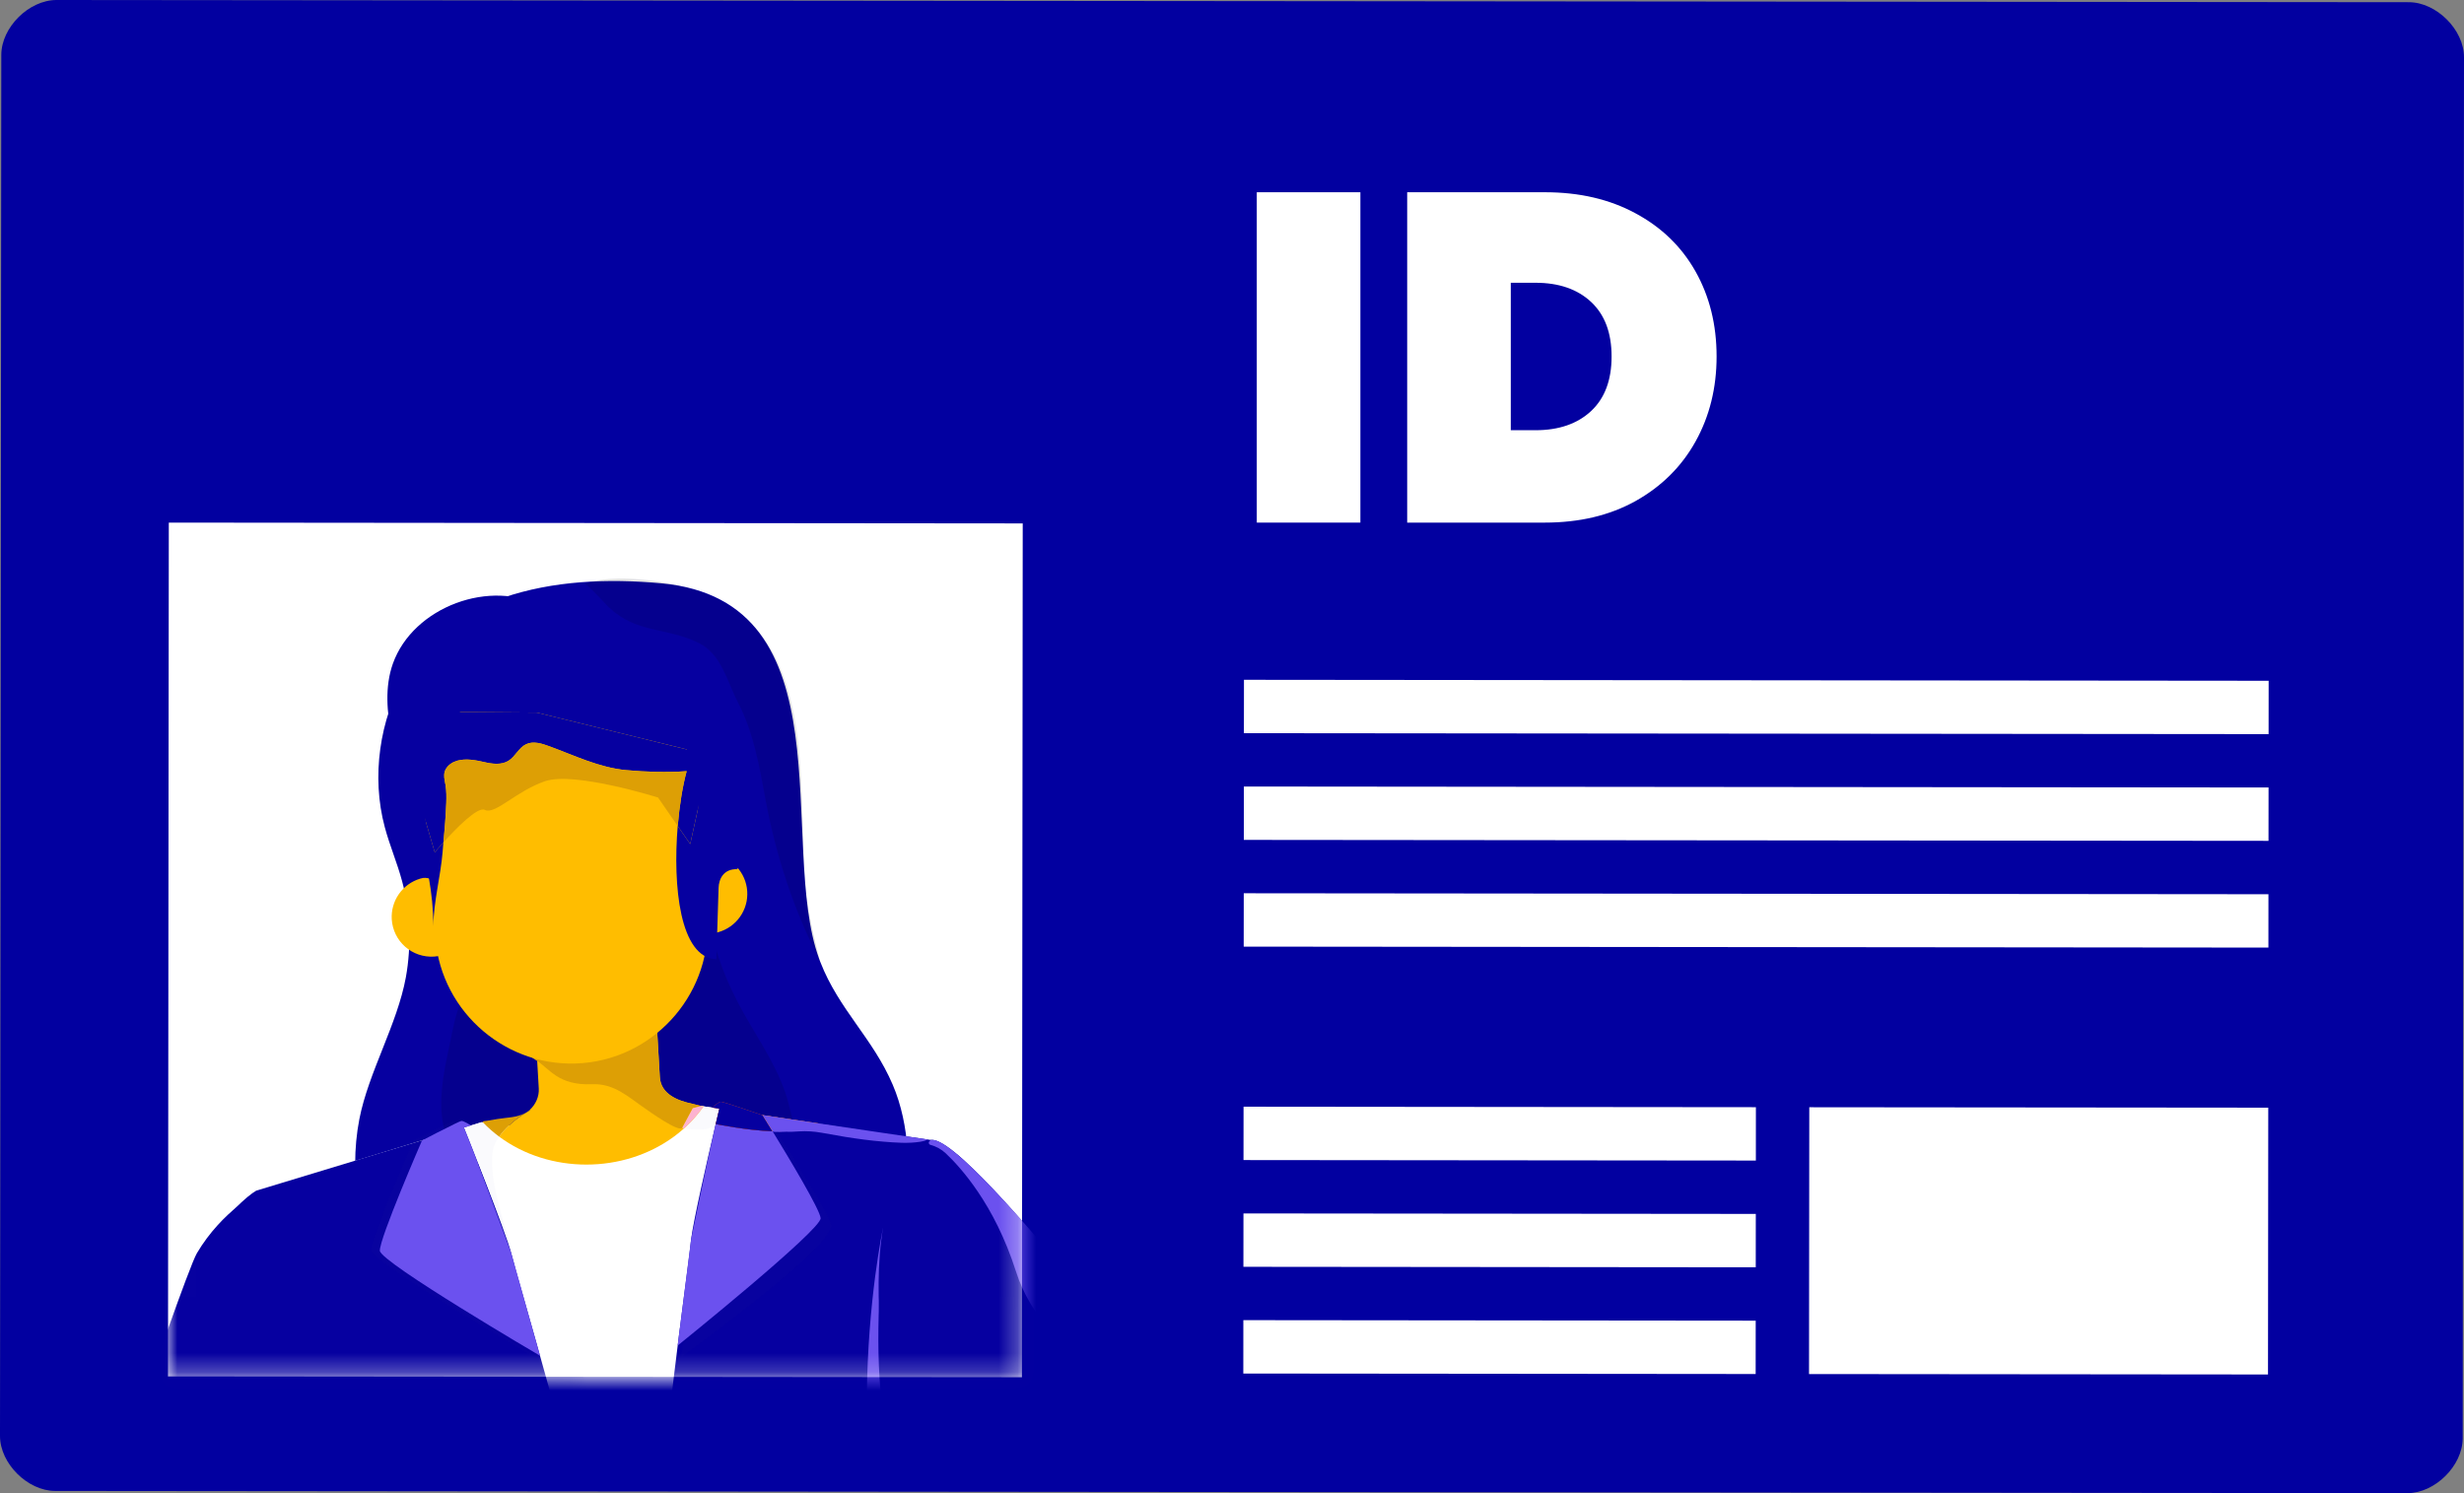 <svg width="132" height="80" viewBox="0 0 132 80" fill="none" xmlns="http://www.w3.org/2000/svg">
<rect x="0" y="0" width="132" height="80" fill="#808080" stroke="none"/>
<path d="M2.956 79.882C1.477 79.88 -0.002 78.406 2.03936e-06 76.936L0.07 2.94C0.069 1.469 1.551 -0.002 3.03 2.02859e-06L129.043 0.118C130.522 0.119 132.001 1.593 132 3.064L131.93 77.058C131.929 78.53 130.447 80.001 128.967 80L2.956 79.882Z" fill="#0200A0"/>
<path d="M72.878 10.3V28H67.328V10.3H72.878Z" fill="white"/>
<path d="M82.76 10.3C84.61 10.3 86.226 10.675 87.61 11.425C89.01 12.175 90.085 13.217 90.835 14.55C91.585 15.883 91.96 17.4 91.96 19.1C91.96 20.783 91.585 22.3 90.835 23.65C90.085 25 89.01 26.067 87.61 26.85C86.226 27.617 84.61 28 82.76 28H75.385V10.3H82.76ZM82.26 23.05C83.51 23.05 84.501 22.708 85.235 22.025C85.968 21.342 86.335 20.367 86.335 19.1C86.335 17.833 85.968 16.858 85.235 16.175C84.501 15.492 83.51 15.15 82.26 15.15H80.935V23.05H82.26Z" fill="white"/>
<path d="M94.064 62.18L66.616 62.154L66.619 59.295L94.066 59.321L94.064 62.18Z" fill="white"/>
<path d="M94.058 67.899L66.611 67.873L66.614 65.013L94.061 65.039L94.058 67.899Z" fill="white"/>
<path d="M94.053 73.617L66.606 73.591L66.608 70.731L94.056 70.758L94.053 73.617Z" fill="white"/>
<path d="M121.532 39.333L66.638 39.282L66.641 36.422L121.535 36.474L121.532 39.333Z" fill="white"/>
<path d="M121.527 45.051L66.633 45L66.635 42.14L121.53 42.192L121.527 45.051Z" fill="white"/>
<path d="M121.522 50.77L66.627 50.718L66.63 47.859L121.524 47.911L121.522 50.77Z" fill="white"/>
<path d="M121.5 73.642L96.912 73.619L96.926 59.324L121.514 59.347L121.5 73.642Z" fill="white"/>
<path d="M54.746 73.789L9 73.746L9.043 28L54.789 28.043L54.746 73.789Z" fill="white"/>
<mask id="mask0" mask-type="alpha" maskUnits="userSpaceOnUse" x="9" y="28" width="46" height="46">
<path d="M54.746 73.789L9 73.746L9.043 28L54.789 28.043L54.746 73.789Z" fill="white"/>
</mask>
<g mask="url(#mask0)">
<path d="M55.172 102.208L39.078 102.083C37.168 92.027 35.426 82.73 35.358 81.809C35.269 80.61 35.815 75.969 36.305 72.091L36.336 71.832L36.411 71.24L36.448 70.973L36.481 70.695L37.019 66.438V66.432C37.129 65.463 37.891 62.143 38.291 60.437L38.326 60.288C38.401 59.956 38.467 59.675 38.519 59.47L38.536 59.403L38.143 59.344C38.143 59.344 38.493 59.036 38.616 59.028C38.732 59.019 40.53 59.639 40.818 59.74L50.04 61.102C50.528 61.29 52.097 62.291 52.256 63.084C52.414 63.878 53.73 72.223 53.544 77.78C53.425 81.32 53.532 86.257 53.783 90.496C53.928 92.91 54.121 95.096 54.345 96.668C54.512 97.828 54.816 99.85 55.172 102.207V102.208Z" fill="#F2F5FA"/>
<path d="M25.23 60.299C25.019 60.361 24.753 60.442 24.448 60.536L24.331 60.228C24.537 60.127 24.687 60.061 24.718 60.057C24.836 60.047 25.202 60.282 25.23 60.299H25.23Z" fill="#F2F5FA"/>
<path d="M48.324 65.436C47.821 67.69 46.792 69.794 45.321 71.576C43.686 73.557 41.695 74.925 39.598 75.51C37.457 76.109 35.25 75.894 33.081 75.594C30.85 75.285 28.605 74.884 26.483 73.853C24.361 72.823 22.058 71.572 20.684 69.035C19.31 66.499 18.647 63.064 19.252 59.957C19.741 57.45 21.282 54.882 21.742 52.363C22.05 50.669 21.98 48.837 21.54 47.209C21.274 46.216 20.876 45.304 20.612 44.312C19.888 41.619 20.331 38.57 21.708 36.154C22.913 34.044 24.811 32.76 26.952 32.024C28.286 31.566 29.69 31.308 31.11 31.197C32.556 31.083 34.017 31.122 35.438 31.253C45.52 32.19 41.647 45.24 43.876 51.355C43.899 51.42 43.923 51.482 43.948 51.545C44.94 54.094 46.757 55.619 47.825 58.119C48.746 60.267 48.854 63.02 48.324 65.436V65.436Z" fill="#0600A0"/>
<g opacity="0.33">
<path opacity="0.33" d="M24.449 50.268L24.75 52.794C24.822 53.407 24.415 54.346 24.299 54.948C24.061 56.192 23.699 57.489 23.645 58.786C23.619 59.473 23.672 60.172 23.89 60.831C24.07 61.375 24.565 61.886 24.262 62.48C23.705 63.57 43.849 64.24 43.597 61.942C43.58 61.801 43.566 61.657 43.54 61.52C43.53 61.972 43.45 62.099 43.164 61.704C42.503 60.784 42.426 59.553 42.06 58.508C41.445 56.757 40.36 55.31 39.513 53.679C38.729 52.164 38.118 50.486 37.96 48.779C36.221 30.203 37.96 48.779 37.96 48.779" fill="#000005"/>
</g>
<path d="M52.202 99.914C52.25 100.541 52.337 101.423 52.454 102.462L17.14 102.188C16.721 98.005 13.673 84.91 13.44 81.766C13.2 78.538 11.952 67.067 12.286 66.204C12.622 65.341 13.288 64.033 13.774 63.831C14.089 63.696 19.196 62.137 22.65 61.085C23.329 60.877 23.946 60.688 24.448 60.536L26.319 65.473C26.319 65.473 26.456 65.109 26.252 64.06C25.709 62.606 25.118 61.045 24.854 60.416L25.232 60.299L25.756 60.14L25.796 60.128L31.693 60.824L37.561 59.256C37.561 59.256 49.353 61.025 49.863 61.156C50.371 61.288 51.223 62.481 51.68 63.285C52.139 64.09 52.594 75.618 52.834 78.846C53.074 82.077 51.923 96.134 52.204 99.914L52.202 99.914Z" fill="white"/>
<path d="M39.51 59.55C39.455 59.834 39.317 60.103 39.102 60.348C35.048 64.919 30.948 65.755 26.403 62.884C26.047 62.658 25.699 62.419 25.36 62.167C25.055 61.941 24.746 61.696 24.434 61.435C24.182 61.224 24.007 60.976 23.911 60.7L24.736 60.45L25.796 60.128L25.872 60.136L27.267 60.303L31.693 60.824L37.113 59.376L37.559 59.256H37.561L38.653 59.419C38.905 59.459 39.194 59.502 39.51 59.55V59.55Z" fill="white"/>
<g opacity="0.14">
<path opacity="0.14" d="M38.555 59.405C37.937 59.311 37.561 59.256 37.559 59.256C37.635 59.273 37.689 59.283 37.693 59.277C37.381 59.719 37.029 60.112 36.643 60.459L36.674 60.464C36.674 60.464 37.98 60.706 38.341 60.226C38.48 60.038 38.581 59.728 38.652 59.419L38.555 59.405Z" fill="#0600A0"/>
</g>
<path d="M55.216 102.483L39.13 102.357C39.112 102.265 39.096 102.175 39.078 102.083C37.168 92.027 35.426 82.73 35.358 81.809C35.269 80.61 35.815 75.969 36.305 72.091L36.336 71.832L36.411 71.24L36.448 70.973L36.481 70.695C36.753 68.579 36.977 66.9 37.013 66.491L37.02 66.438V66.432L37.028 66.37C37.157 65.352 37.87 62.235 38.269 60.535L38.291 60.437L38.326 60.288L38.341 60.226L38.343 60.215C38.416 59.9 38.473 59.66 38.507 59.526L38.519 59.47L38.536 59.403L40.818 59.74L43.984 60.209L44.791 60.326L44.938 60.349C45.532 60.435 46.127 60.525 46.721 60.612C47.354 60.706 47.985 60.8 48.617 60.892H48.621L49.653 61.045L49.87 61.079L50.04 61.102C50.528 61.29 52.097 62.291 52.255 63.084C52.276 63.195 52.324 63.462 52.386 63.851C52.757 66.195 53.703 73.015 53.544 77.779C53.425 81.32 53.532 86.257 53.783 90.496L53.791 90.633C53.936 92.992 54.124 95.125 54.345 96.667C54.512 97.828 54.816 99.85 55.172 102.207L55.216 102.483Z" fill="#0600A0"/>
<g opacity="0.13">
<path opacity="0.13" d="M38.495 59.988C38.495 59.988 38.88 59.682 39.014 59.672C39.151 59.664 41.48 60.399 41.48 60.399C41.48 60.399 44.481 65.046 44.532 65.667C44.55 65.899 43.988 66.734 42.586 67.948C40.222 69.991 36.484 72.735 36.484 72.735L37.274 67.015C37.274 67.015 38.537 61.428 38.926 60.048L38.495 59.988Z" fill="#606060"/>
</g>
<path d="M43.962 65.267C44.008 65.889 36.305 72.091 36.305 72.091L36.336 71.832L36.411 71.24L36.448 70.973L36.481 70.695L37.019 66.438V66.432L37.028 66.37C37.028 66.37 37.794 62.656 38.269 60.535L38.291 60.437L38.326 60.288L38.341 60.226C38.39 60.235 40.064 60.57 41.39 60.614C42.268 62.047 43.928 64.81 43.962 65.267V65.267Z" fill="#6B51EF"/>
<path d="M13.91 63.821C13.91 63.821 11.901 64.855 10.546 67.147C9.783 68.443 1.696 92.418 1.177 93.979C0.662 95.539 1.237 99.183 3.342 101.152C3.569 101.367 3.916 101.686 4.353 102.087L13.105 102.155C10.805 99.651 8.726 97.378 8.514 97.124C8.026 96.534 7.735 95.936 8.267 94.728C8.798 93.52 16.285 80.777 16.285 80.777C16.285 80.777 18.838 67.337 13.91 63.821V63.821Z" fill="#0600A0"/>
<path d="M24.854 60.416C24.854 60.416 27.115 66.032 27.404 67.203C27.689 68.374 31.148 80.066 31.299 82.109C31.367 83.019 31.026 92.227 30.625 102.291L14.712 102.167C14.714 101.116 14.712 100.234 14.71 99.604C14.684 95.228 13.722 86.272 12.718 80.806C11.716 75.338 11.786 66.886 11.825 66.08C11.865 65.272 13.269 64.051 13.725 63.794L24.854 60.416Z" fill="#0600A0"/>
<g opacity="0.14">
<path opacity="0.14" d="M27.269 66.811C27.205 67.092 26.175 64.379 25.361 62.167C25.125 61.522 24.907 60.921 24.736 60.45L25.796 60.128L25.872 60.136C26.141 60.414 26.431 60.67 26.742 60.899C26.545 61.188 26.404 61.507 26.378 61.852C26.353 62.185 26.366 62.531 26.404 62.884C26.584 64.608 27.359 66.421 27.269 66.811V66.811Z" fill="#0600A0"/>
</g>
<g opacity="0.13">
<path opacity="0.13" d="M24.773 60.297C24.773 60.297 24.382 60.045 24.261 60.053C24.135 60.063 22.148 61.102 22.148 61.102C22.148 61.102 19.845 66.392 19.891 67.013C19.937 67.635 28.472 72.635 28.472 72.635L26.914 67.083C26.914 67.083 24.947 61.725 24.392 60.414L24.773 60.297Z" fill="#606060"/>
</g>
<path d="M27.372 67.086C27.372 67.086 26.84 65.636 26.252 64.06C25.709 62.606 25.118 61.045 24.854 60.416L25.232 60.299H25.23C25.202 60.282 24.836 60.047 24.718 60.057C24.687 60.061 24.537 60.127 24.332 60.228C23.789 60.489 22.86 60.974 22.65 61.085L22.608 61.105C22.608 61.105 20.306 66.394 20.35 67.016C20.397 67.638 28.93 72.638 28.93 72.638L27.372 67.086Z" fill="#6B51EF"/>
<path d="M37.693 59.277C37.255 59.898 36.72 60.444 36.108 60.894C33.392 62.896 29.433 62.897 26.742 60.899C26.893 60.679 27.078 60.478 27.268 60.303C27.816 59.789 28.418 59.481 28.418 59.481L28.382 59.461C28.697 59.177 28.889 58.744 28.863 58.32C28.852 58.099 28.82 57.542 28.778 56.85L28.703 55.517L28.515 52.247L28.268 49.684C28.268 49.684 29.931 49.858 31.655 50.166C33.322 49.538 34.947 49.052 34.947 49.052L34.997 51.633L35.14 54.112C35.226 55.599 35.322 57.281 35.348 57.705C35.401 58.63 36.315 58.977 37.088 59.138C37.118 59.145 37.391 59.218 37.559 59.256C37.636 59.273 37.689 59.283 37.693 59.277V59.277Z" fill="#FFBD00"/>
<path d="M28.418 59.481C28.418 59.481 27.816 59.789 27.268 60.303C27.077 60.478 26.892 60.679 26.742 60.899C26.431 60.669 26.14 60.414 25.872 60.135L25.842 60.103C25.887 60.059 26.036 60.058 26.095 60.048C26.282 60.012 26.471 59.982 26.661 59.952C27.15 59.871 27.68 59.882 28.128 59.641C28.22 59.591 28.304 59.531 28.382 59.461L28.418 59.481Z" fill="#DD9F05"/>
<path d="M22.66 47.039C22.609 47.051 22.557 47.064 22.506 47.078H22.503C22.041 47.218 21.64 47.509 21.365 47.906C21.09 48.302 20.957 48.779 20.987 49.261C21.005 49.541 21.078 49.814 21.201 50.065C21.325 50.317 21.497 50.541 21.707 50.726C21.918 50.911 22.163 51.053 22.428 51.143C22.693 51.233 22.973 51.27 23.253 51.252C23.532 51.234 23.806 51.162 24.058 51.038C24.309 50.915 24.534 50.743 24.719 50.533C24.904 50.322 25.045 50.078 25.136 49.812C25.226 49.547 25.263 49.267 25.245 48.987C25.224 48.663 25.13 48.347 24.969 48.065C24.808 47.783 24.584 47.541 24.315 47.359C24.421 47.981 24.386 48.768 23.592 48.912L23.513 47.684C23.481 47.188 22.999 46.998 22.66 47.039V47.039Z" fill="#FFBD00"/>
<path d="M37.559 59.256L37.114 59.376C36.925 59.726 36.738 60.073 36.546 60.42C36.385 60.704 34.733 59.511 34.567 59.397C33.655 58.774 32.91 58.039 31.714 58.09C29.906 58.166 29.447 57.262 28.778 56.849C27.975 56.353 27.803 55.71 27.803 55.71L28.703 55.517L35.14 54.113C35.226 55.599 35.322 57.282 35.348 57.705C35.401 58.63 36.316 58.977 37.088 59.138C37.118 59.145 37.39 59.218 37.559 59.256H37.559Z" fill="#DD9F05"/>
<path d="M38.005 45.76C38.495 45.784 38.963 45.977 39.328 46.305C39.693 46.634 39.934 47.078 40.009 47.563C40.084 48.049 39.99 48.545 39.742 48.969C39.494 49.393 39.107 49.718 38.647 49.89C38.187 50.062 37.681 50.07 37.216 49.912C36.751 49.755 36.354 49.441 36.093 49.026C35.832 48.609 35.723 48.116 35.783 47.629C35.843 47.141 36.07 46.69 36.425 46.35C36.422 46.98 36.589 47.751 37.396 47.76L37.269 46.537C37.22 46.041 37.663 45.773 38.005 45.76V45.76Z" fill="#FFBD00"/>
<path d="M29.469 36.033C25.826 36.312 22.38 38.934 22.775 43.666L23.325 50.286C23.66 54.29 27.209 57.292 31.211 56.959C35.216 56.624 38.218 53.076 37.884 49.072L37.334 42.452C36.948 37.816 33.109 35.754 29.469 36.032V36.033Z" fill="#FFBD00"/>
<path d="M55.216 102.483L53.622 102.47C53.416 100.686 52.52 97.743 50.105 92.893C44.093 80.819 47.264 65.989 47.313 65.756C46.971 67.7 47.055 69.8 47.161 71.484C47.304 73.701 47.747 75.901 48.291 78.094C48.603 79.355 50.989 87.347 53.783 90.496C53.928 92.91 54.121 95.096 54.345 96.668C54.518 97.872 54.84 100.007 55.216 102.483V102.483Z" fill="#6B51EF"/>
<path d="M40.98 42.825C40.73 44.14 40.077 45.415 39.496 46.569C38.761 46.547 38.51 47.094 38.496 47.568L38.376 51.395C36.42 51.32 36.037 47.483 36.306 44.256L36.976 45.223L38.024 40.455L28.767 38.18L24.084 38.143L21.86 40.789L23.291 45.667C23.291 45.667 23.477 45.443 23.753 45.136C23.74 45.304 23.725 45.471 23.712 45.638C23.606 46.947 23.224 48.316 23.216 49.621C23.214 46.029 21.718 42.902 20.993 39.47C20.723 38.176 20.605 36.798 21.049 35.551C22.133 32.514 26.307 30.963 29.106 32.534C30.377 33.244 31.769 33.726 33.23 33.825C33.507 33.844 33.786 33.85 34.065 33.85C34.54 34.21 35.038 34.552 35.556 34.87C38.285 36.533 40.235 39.223 40.881 42.353C40.912 42.509 40.947 42.666 40.98 42.825V42.825Z" fill="#0600A0"/>
<path d="M58.58 69.912C58.044 69.329 53.517 63.642 51.107 61.709C50.563 61.274 50.128 61.029 49.87 61.078C49.828 61.084 49.788 61.101 49.754 61.127C49.688 61.18 49.622 61.23 49.558 61.288C48.274 62.383 47.624 64.009 47.315 65.753L48.406 67.905C48.126 67.402 47.305 66.284 47.312 65.781C47.1 69.346 46.805 73.007 47.434 76.544C48.025 79.846 49.327 82.967 50.834 85.947C51.181 86.639 52.419 89.12 53.792 90.632C54.712 91.649 55.694 92.227 56.511 91.538C56.648 91.42 56.797 91.311 56.949 91.207C58.708 90.02 61.479 89.547 63.593 88.571C63.908 88.427 64.21 88.269 64.489 88.096C65.278 87.612 65.904 87.01 66.25 86.195C69.024 79.635 62.57 74.257 58.58 69.912Z" fill="#0600A0"/>
<path d="M28.767 38.18L24.084 38.143L21.86 40.789L23.291 45.668C23.291 45.668 23.477 45.443 23.753 45.136C23.787 44.784 23.82 44.432 23.845 44.081C23.87 43.725 23.895 43.369 23.907 43.014C23.918 42.699 23.919 42.383 23.869 42.071C23.854 41.982 23.837 41.894 23.818 41.806C23.785 41.601 23.771 41.4 23.885 41.202C24.012 40.978 24.246 40.829 24.49 40.758C24.965 40.624 25.482 40.726 25.952 40.834C26.385 40.935 26.871 40.994 27.246 40.757C27.608 40.53 27.788 40.067 28.175 39.878C28.566 39.687 29.029 39.836 29.436 39.986C30.777 40.48 32.118 41.132 33.555 41.263C34.622 41.36 35.712 41.394 36.785 41.318C36.571 42.107 36.401 43.144 36.306 44.256L36.976 45.223L38.024 40.455L28.767 38.18Z" fill="#0600A0"/>
<path d="M36.785 41.318C36.571 42.107 36.401 43.144 36.306 44.256L35.252 42.73C35.252 42.73 30.762 41.317 29.197 41.856C27.631 42.393 26.52 43.672 25.972 43.392C25.586 43.196 24.414 44.403 23.754 45.136C23.786 44.784 23.82 44.432 23.846 44.081C23.871 43.725 23.895 43.369 23.908 43.014C23.918 42.699 23.919 42.383 23.869 42.071C23.854 41.982 23.837 41.894 23.819 41.806C23.785 41.601 23.771 41.4 23.885 41.202C24.012 40.978 24.246 40.829 24.49 40.758C24.965 40.624 25.482 40.726 25.952 40.834C26.385 40.934 26.871 40.994 27.246 40.757C27.608 40.529 27.788 40.066 28.175 39.878C28.566 39.687 29.029 39.835 29.436 39.986C30.778 40.48 32.118 41.132 33.555 41.263C34.622 41.36 35.712 41.393 36.785 41.318V41.318Z" fill="#DD9F05"/>
<path d="M37.693 59.277C37.39 59.707 37.039 60.101 36.648 60.452C36.64 60.461 36.604 60.45 36.548 60.43L37.113 59.376L37.559 59.256C37.636 59.273 37.689 59.283 37.693 59.277V59.277Z" fill="#FDB2D0"/>
<path d="M41.39 60.614C40.064 60.57 38.39 60.235 38.341 60.226L38.343 60.215C38.405 59.943 38.46 59.709 38.507 59.526L38.519 59.47L38.536 59.403L38.143 59.344C38.143 59.344 38.493 59.036 38.616 59.028C38.732 59.019 40.53 59.639 40.818 59.74L40.857 59.752C40.857 59.752 41.071 60.097 41.39 60.614V60.614Z" fill="#FF5500"/>
<path d="M41.39 60.614C40.064 60.57 38.39 60.235 38.341 60.226L38.343 60.215C38.405 59.943 38.46 59.709 38.507 59.526L38.519 59.47L38.536 59.403L38.143 59.344C38.143 59.344 38.493 59.036 38.616 59.028C38.732 59.019 40.53 59.639 40.818 59.74L40.857 59.752C40.857 59.752 41.071 60.097 41.39 60.614V60.614Z" fill="#0600A0"/>
<path d="M43.984 60.209C43.484 60.214 43.055 60.271 42.828 60.42C42.563 60.592 42.016 60.636 41.39 60.614C41.071 60.097 40.857 59.752 40.857 59.752L40.819 59.74L43.984 60.209Z" fill="#FF7F00"/>
<path d="M49.8 61.134C49.783 61.147 49.771 61.165 49.763 61.186C49.756 61.206 49.755 61.228 49.759 61.249C49.763 61.271 49.774 61.29 49.788 61.306C49.803 61.322 49.822 61.333 49.843 61.339C50.152 61.421 50.436 61.576 50.668 61.796C51.086 62.191 51.717 62.862 52.386 63.851C53.099 64.903 53.851 66.316 54.43 68.133C55.953 72.919 61.632 74.708 62.879 79.677C63.618 82.615 61.718 87.382 62.808 88.952C63.122 88.807 64.21 88.269 64.489 88.096C65.277 87.612 65.904 87.01 66.25 86.195C69.024 79.635 62.57 74.257 58.58 69.912C58.044 69.329 53.517 63.642 51.107 61.709C50.563 61.274 50.128 61.029 49.87 61.078L49.8 61.134Z" fill="#6B51EF"/>
<path d="M49.692 61.057C49.58 61.118 49.431 61.151 49.314 61.17C48.648 61.278 47.976 61.219 47.309 61.166C46.636 61.111 45.964 61.02 45.298 60.915C44.865 60.844 44.432 60.768 44.001 60.688C43.611 60.618 43.214 60.594 42.818 60.617C42.591 60.629 42.367 60.65 42.14 60.636C42.048 60.633 41.43 60.68 41.39 60.614C41.071 60.097 40.857 59.752 40.857 59.752L40.819 59.74L43.984 60.209L44.791 60.326L44.938 60.349C45.532 60.435 46.127 60.525 46.721 60.612C47.354 60.706 47.985 60.8 48.617 60.892H48.621L49.653 61.046L49.692 61.057Z" fill="#6B51EF"/>
<path d="M40.98 42.825C40.946 42.666 40.912 42.509 40.881 42.353C40.235 39.222 38.284 36.533 35.556 34.87C35.043 34.554 34.545 34.214 34.065 33.85C34.612 33.854 35.159 33.842 35.701 33.886C37.153 34.007 38.386 34.741 39.029 36.066C39.297 36.621 39.244 37.256 39.447 37.83C39.92 39.153 41.044 40.153 41.086 41.626C41.096 42.027 41.057 42.428 40.98 42.825V42.825Z" fill="#0600A0"/>
<g opacity="0.33">
<path opacity="0.33" d="M41.008 42.83C40.679 41.045 40.373 39.251 39.527 37.623C38.947 36.505 38.655 35.059 37.434 34.451C35.693 33.585 34.146 33.972 32.612 32.537C32.447 32.38 31.42 31.226 31.288 31.269C32.986 30.72 35.617 31.099 37.298 31.632C43.87 33.713 42.71 41.993 43.133 47.379C43.245 48.779 43.597 50.108 43.923 51.471C42.515 48.746 41.566 45.842 41.007 42.83H41.008Z" fill="#000005"/>
</g>
</g>
</svg>
